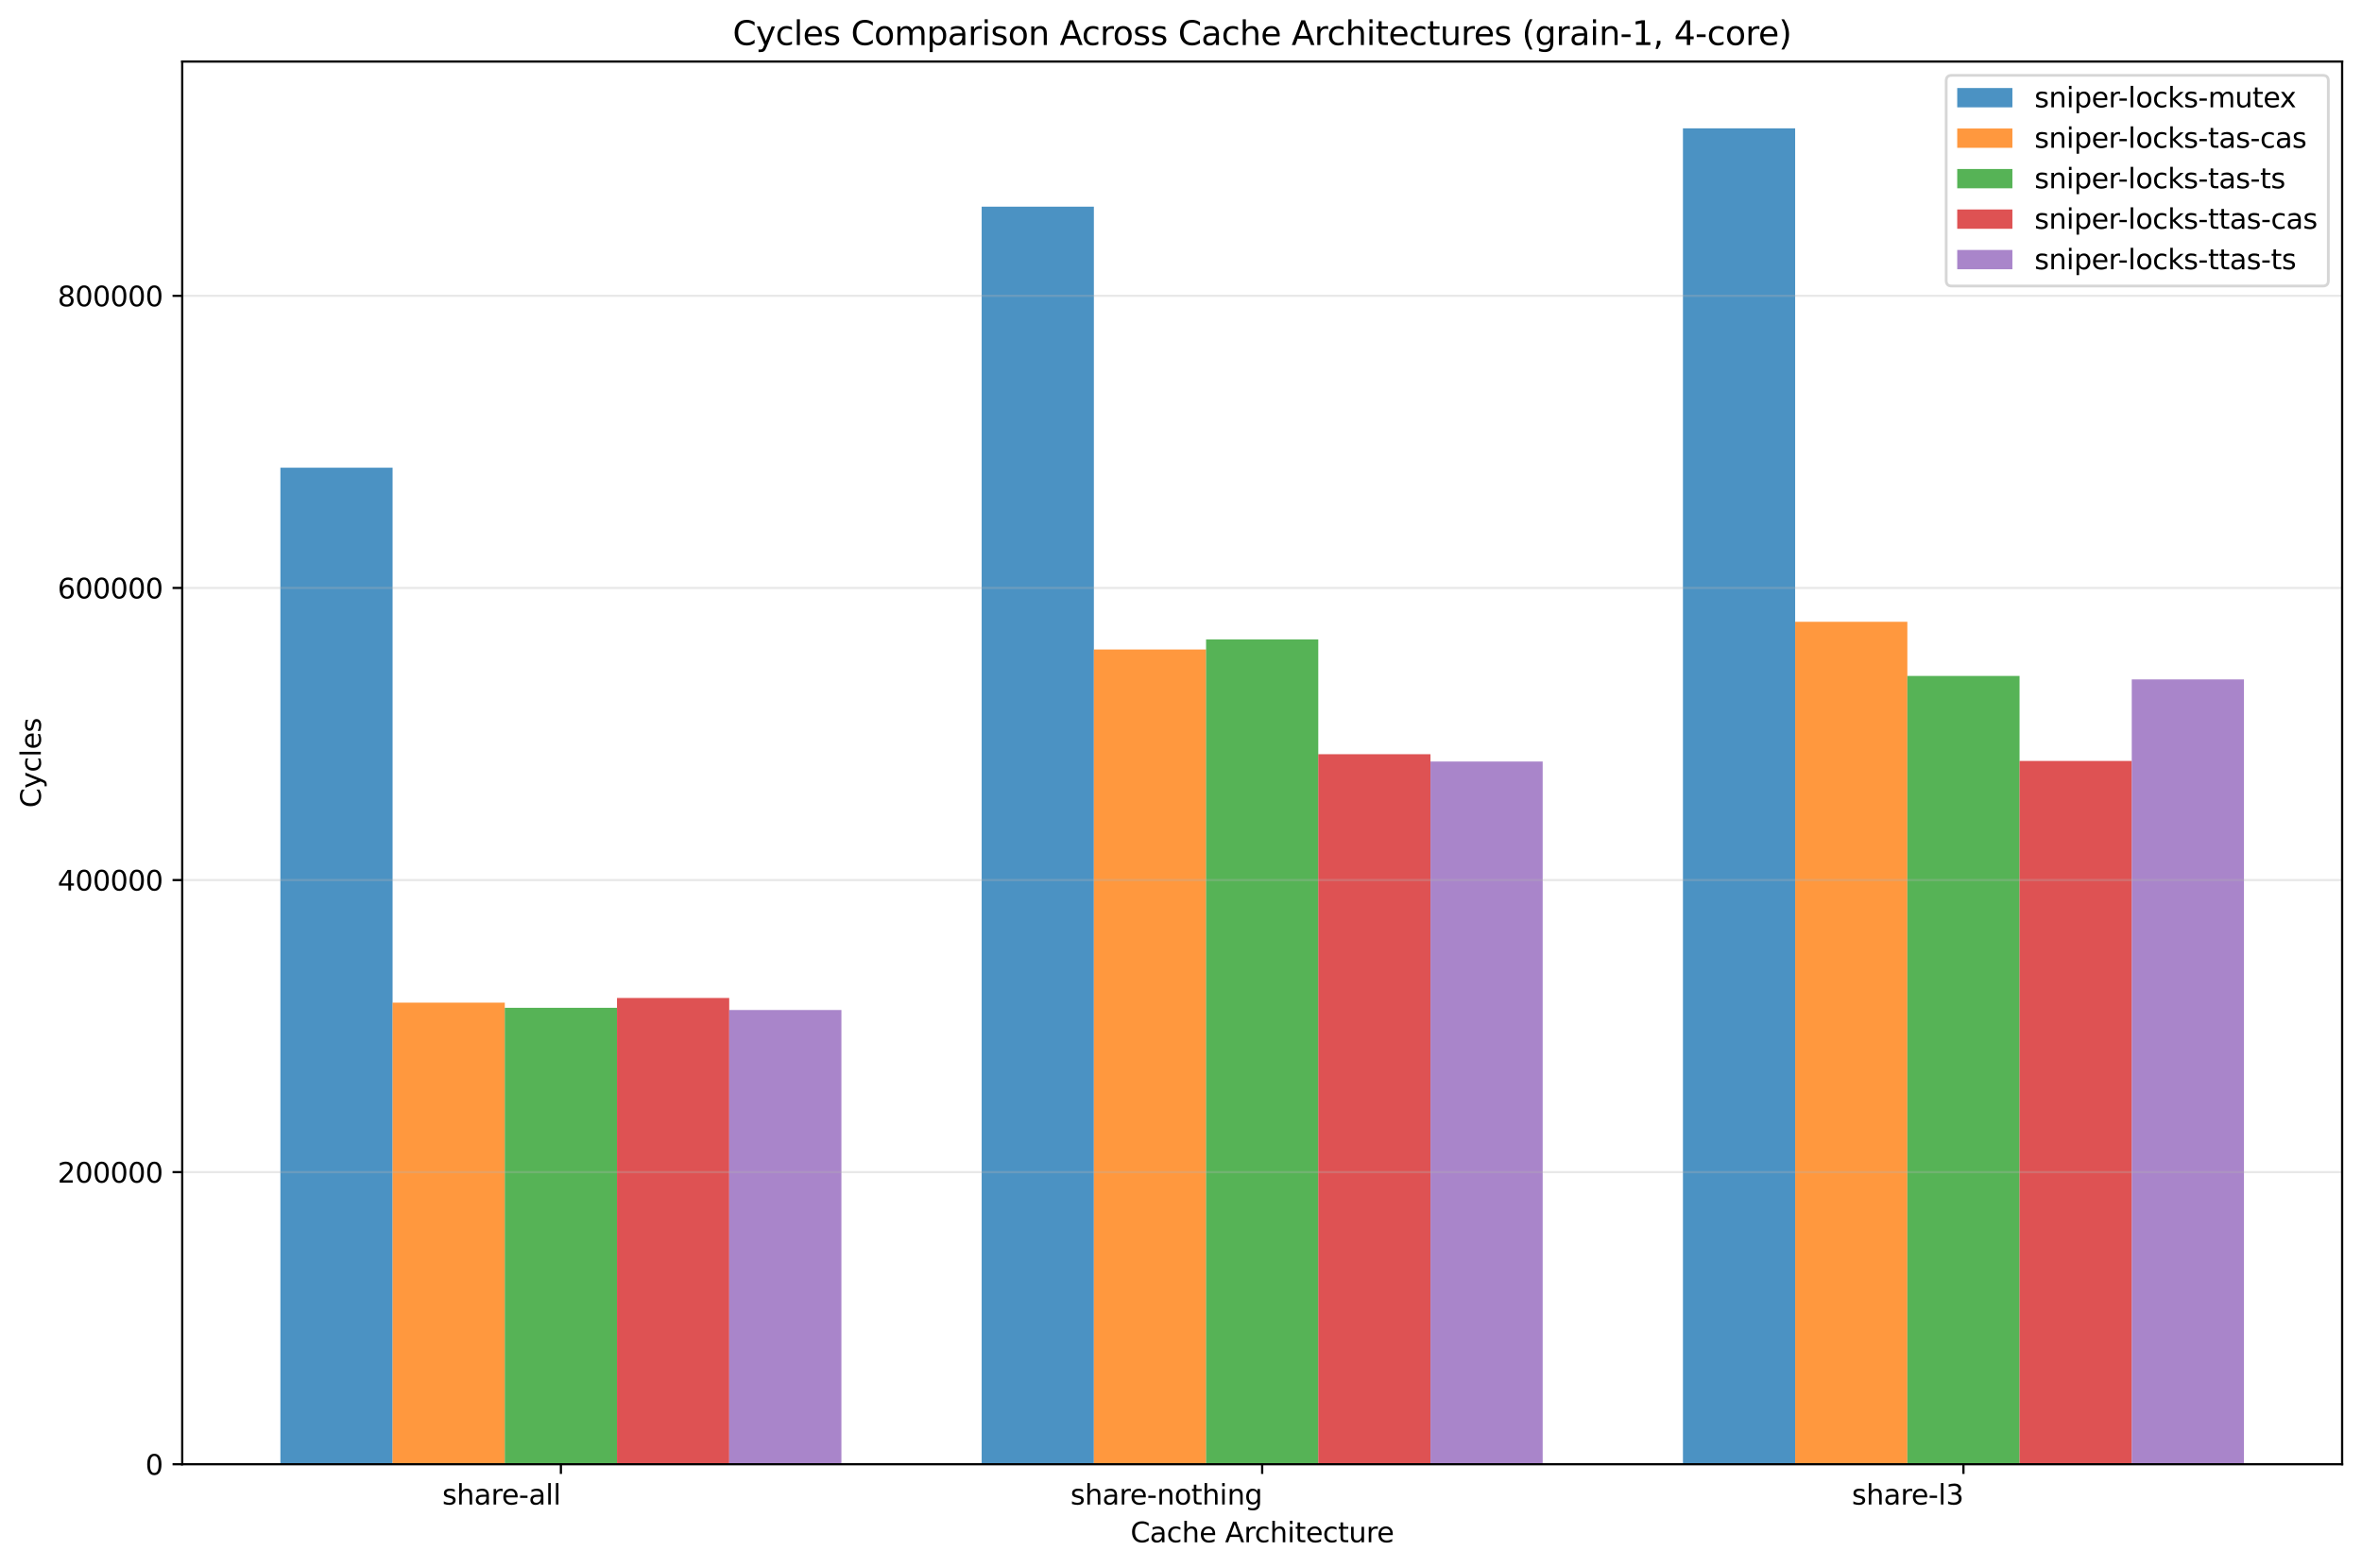 <?xml version="1.0" encoding="utf-8" standalone="no"?>
<!DOCTYPE svg PUBLIC "-//W3C//DTD SVG 1.1//EN"
  "http://www.w3.org/Graphics/SVG/1.1/DTD/svg11.dtd">
<svg xmlns:xlink="http://www.w3.org/1999/xlink" width="856.233pt" height="568.474pt" viewBox="0 0 856.233 568.474" xmlns="http://www.w3.org/2000/svg" version="1.1">
 <defs>
  <style type="text/css">*{stroke-linejoin: round; stroke-linecap: butt}</style>
 </defs>
 <g id="figure_1">
  <g id="patch_1">
   <path d="M 0 568.474 
L 856.233 568.474 
L 856.233 0 
L 0 0 
z
" style="fill: #ffffff"/>
  </g>
  <g id="axes_1">
   <g id="patch_2">
    <path d="M 66.053 530.918 
L 849.033 530.918 
L 849.033 22.318 
L 66.053 22.318 
z
" style="fill: #ffffff"/>
   </g>
   <g id="patch_3">
    <path d="M 101.643 530.918 
L 142.317 530.918 
L 142.317 169.572 
L 101.643 169.572 
z
" clip-path="url(#p23575466c3)" style="fill: #1f77b4; opacity: 0.8"/>
   </g>
   <g id="patch_4">
    <path d="M 355.857 530.918 
L 396.532 530.918 
L 396.532 74.935 
L 355.857 74.935 
z
" clip-path="url(#p23575466c3)" style="fill: #1f77b4; opacity: 0.8"/>
   </g>
   <g id="patch_5">
    <path d="M 610.072 530.918 
L 650.746 530.918 
L 650.746 46.537 
L 610.072 46.537 
z
" clip-path="url(#p23575466c3)" style="fill: #1f77b4; opacity: 0.8"/>
   </g>
   <g id="patch_6">
    <path d="M 142.317 530.918 
L 182.992 530.918 
L 182.992 363.543 
L 142.317 363.543 
z
" clip-path="url(#p23575466c3)" style="fill: #ff7f0e; opacity: 0.8"/>
   </g>
   <g id="patch_7">
    <path d="M 396.532 530.918 
L 437.206 530.918 
L 437.206 235.501 
L 396.532 235.501 
z
" clip-path="url(#p23575466c3)" style="fill: #ff7f0e; opacity: 0.8"/>
   </g>
   <g id="patch_8">
    <path d="M 650.746 530.918 
L 691.42 530.918 
L 691.42 225.458 
L 650.746 225.458 
z
" clip-path="url(#p23575466c3)" style="fill: #ff7f0e; opacity: 0.8"/>
   </g>
   <g id="patch_9">
    <path d="M 182.992 530.918 
L 223.666 530.918 
L 223.666 365.426 
L 182.992 365.426 
z
" clip-path="url(#p23575466c3)" style="fill: #2ca02c; opacity: 0.8"/>
   </g>
   <g id="patch_10">
    <path d="M 437.206 530.918 
L 477.88 530.918 
L 477.88 231.843 
L 437.206 231.843 
z
" clip-path="url(#p23575466c3)" style="fill: #2ca02c; opacity: 0.8"/>
   </g>
   <g id="patch_11">
    <path d="M 691.42 530.918 
L 732.095 530.918 
L 732.095 245.08 
L 691.42 245.08 
z
" clip-path="url(#p23575466c3)" style="fill: #2ca02c; opacity: 0.8"/>
   </g>
   <g id="patch_12">
    <path d="M 223.666 530.918 
L 264.34 530.918 
L 264.34 361.863 
L 223.666 361.863 
z
" clip-path="url(#p23575466c3)" style="fill: #d62728; opacity: 0.8"/>
   </g>
   <g id="patch_13">
    <path d="M 477.88 530.918 
L 518.555 530.918 
L 518.555 273.471 
L 477.88 273.471 
z
" clip-path="url(#p23575466c3)" style="fill: #d62728; opacity: 0.8"/>
   </g>
   <g id="patch_14">
    <path d="M 732.095 530.918 
L 772.769 530.918 
L 772.769 275.924 
L 732.095 275.924 
z
" clip-path="url(#p23575466c3)" style="fill: #d62728; opacity: 0.8"/>
   </g>
   <g id="patch_15">
    <path d="M 264.34 530.918 
L 305.015 530.918 
L 305.015 366.22 
L 264.34 366.22 
z
" clip-path="url(#p23575466c3)" style="fill: #9467bd; opacity: 0.8"/>
   </g>
   <g id="patch_16">
    <path d="M 518.555 530.918 
L 559.229 530.918 
L 559.229 276.111 
L 518.555 276.111 
z
" clip-path="url(#p23575466c3)" style="fill: #9467bd; opacity: 0.8"/>
   </g>
   <g id="patch_17">
    <path d="M 772.769 530.918 
L 813.443 530.918 
L 813.443 246.343 
L 772.769 246.343 
z
" clip-path="url(#p23575466c3)" style="fill: #9467bd; opacity: 0.8"/>
   </g>
   <g id="matplotlib.axis_1">
    <g id="xtick_1">
     <g id="line2d_1">
      <defs>
       <path id="me3f16196b5" d="M 0 0 
L 0 3.5 
" style="stroke: #000000; stroke-width: 0.8"/>
      </defs>
      <g>
       <use xlink:href="#me3f16196b5" x="203.329" y="530.918" style="stroke: #000000; stroke-width: 0.8"/>
      </g>
     </g>
     <g id="text_1">
      <!-- share-all -->
      <g transform="translate(160.323 545.517) scale(0.1 -0.1)">
       <defs>
        <path id="DejaVuSans-73" d="M 2834 3397 
L 2834 2853 
Q 2591 2978 2328 3040 
Q 2066 3103 1784 3103 
Q 1356 3103 1142 2972 
Q 928 2841 928 2578 
Q 928 2378 1081 2264 
Q 1234 2150 1697 2047 
L 1894 2003 
Q 2506 1872 2764 1633 
Q 3022 1394 3022 966 
Q 3022 478 2636 193 
Q 2250 -91 1575 -91 
Q 1294 -91 989 -36 
Q 684 19 347 128 
L 347 722 
Q 666 556 975 473 
Q 1284 391 1588 391 
Q 1994 391 2212 530 
Q 2431 669 2431 922 
Q 2431 1156 2273 1281 
Q 2116 1406 1581 1522 
L 1381 1569 
Q 847 1681 609 1914 
Q 372 2147 372 2553 
Q 372 3047 722 3315 
Q 1072 3584 1716 3584 
Q 2034 3584 2315 3537 
Q 2597 3491 2834 3397 
z
" transform="scale(0.016)"/>
        <path id="DejaVuSans-68" d="M 3513 2113 
L 3513 0 
L 2938 0 
L 2938 2094 
Q 2938 2591 2744 2837 
Q 2550 3084 2163 3084 
Q 1697 3084 1428 2787 
Q 1159 2491 1159 1978 
L 1159 0 
L 581 0 
L 581 4863 
L 1159 4863 
L 1159 2956 
Q 1366 3272 1645 3428 
Q 1925 3584 2291 3584 
Q 2894 3584 3203 3211 
Q 3513 2838 3513 2113 
z
" transform="scale(0.016)"/>
        <path id="DejaVuSans-61" d="M 2194 1759 
Q 1497 1759 1228 1600 
Q 959 1441 959 1056 
Q 959 750 1161 570 
Q 1363 391 1709 391 
Q 2188 391 2477 730 
Q 2766 1069 2766 1631 
L 2766 1759 
L 2194 1759 
z
M 3341 1997 
L 3341 0 
L 2766 0 
L 2766 531 
Q 2569 213 2275 61 
Q 1981 -91 1556 -91 
Q 1019 -91 701 211 
Q 384 513 384 1019 
Q 384 1609 779 1909 
Q 1175 2209 1959 2209 
L 2766 2209 
L 2766 2266 
Q 2766 2663 2505 2880 
Q 2244 3097 1772 3097 
Q 1472 3097 1187 3025 
Q 903 2953 641 2809 
L 641 3341 
Q 956 3463 1253 3523 
Q 1550 3584 1831 3584 
Q 2591 3584 2966 3190 
Q 3341 2797 3341 1997 
z
" transform="scale(0.016)"/>
        <path id="DejaVuSans-72" d="M 2631 2963 
Q 2534 3019 2420 3045 
Q 2306 3072 2169 3072 
Q 1681 3072 1420 2755 
Q 1159 2438 1159 1844 
L 1159 0 
L 581 0 
L 581 3500 
L 1159 3500 
L 1159 2956 
Q 1341 3275 1631 3429 
Q 1922 3584 2338 3584 
Q 2397 3584 2469 3576 
Q 2541 3569 2628 3553 
L 2631 2963 
z
" transform="scale(0.016)"/>
        <path id="DejaVuSans-65" d="M 3597 1894 
L 3597 1613 
L 953 1613 
Q 991 1019 1311 708 
Q 1631 397 2203 397 
Q 2534 397 2845 478 
Q 3156 559 3463 722 
L 3463 178 
Q 3153 47 2828 -22 
Q 2503 -91 2169 -91 
Q 1331 -91 842 396 
Q 353 884 353 1716 
Q 353 2575 817 3079 
Q 1281 3584 2069 3584 
Q 2775 3584 3186 3129 
Q 3597 2675 3597 1894 
z
M 3022 2063 
Q 3016 2534 2758 2815 
Q 2500 3097 2075 3097 
Q 1594 3097 1305 2825 
Q 1016 2553 972 2059 
L 3022 2063 
z
" transform="scale(0.016)"/>
        <path id="DejaVuSans-2d" d="M 313 2009 
L 1997 2009 
L 1997 1497 
L 313 1497 
L 313 2009 
z
" transform="scale(0.016)"/>
        <path id="DejaVuSans-6c" d="M 603 4863 
L 1178 4863 
L 1178 0 
L 603 0 
L 603 4863 
z
" transform="scale(0.016)"/>
       </defs>
       <use xlink:href="#DejaVuSans-73"/>
       <use xlink:href="#DejaVuSans-68" transform="translate(52.1 0)"/>
       <use xlink:href="#DejaVuSans-61" transform="translate(115.479 0)"/>
       <use xlink:href="#DejaVuSans-72" transform="translate(176.758 0)"/>
       <use xlink:href="#DejaVuSans-65" transform="translate(215.621 0)"/>
       <use xlink:href="#DejaVuSans-2d" transform="translate(277.145 0)"/>
       <use xlink:href="#DejaVuSans-61" transform="translate(313.229 0)"/>
       <use xlink:href="#DejaVuSans-6c" transform="translate(374.508 0)"/>
       <use xlink:href="#DejaVuSans-6c" transform="translate(402.291 0)"/>
      </g>
     </g>
    </g>
    <g id="xtick_2">
     <g id="line2d_2">
      <g>
       <use xlink:href="#me3f16196b5" x="457.543" y="530.918" style="stroke: #000000; stroke-width: 0.8"/>
      </g>
     </g>
     <g id="text_2">
      <!-- share-nothing -->
      <g transform="translate(388.043 545.517) scale(0.1 -0.1)">
       <defs>
        <path id="DejaVuSans-6e" d="M 3513 2113 
L 3513 0 
L 2938 0 
L 2938 2094 
Q 2938 2591 2744 2837 
Q 2550 3084 2163 3084 
Q 1697 3084 1428 2787 
Q 1159 2491 1159 1978 
L 1159 0 
L 581 0 
L 581 3500 
L 1159 3500 
L 1159 2956 
Q 1366 3272 1645 3428 
Q 1925 3584 2291 3584 
Q 2894 3584 3203 3211 
Q 3513 2838 3513 2113 
z
" transform="scale(0.016)"/>
        <path id="DejaVuSans-6f" d="M 1959 3097 
Q 1497 3097 1228 2736 
Q 959 2375 959 1747 
Q 959 1119 1226 758 
Q 1494 397 1959 397 
Q 2419 397 2687 759 
Q 2956 1122 2956 1747 
Q 2956 2369 2687 2733 
Q 2419 3097 1959 3097 
z
M 1959 3584 
Q 2709 3584 3137 3096 
Q 3566 2609 3566 1747 
Q 3566 888 3137 398 
Q 2709 -91 1959 -91 
Q 1206 -91 779 398 
Q 353 888 353 1747 
Q 353 2609 779 3096 
Q 1206 3584 1959 3584 
z
" transform="scale(0.016)"/>
        <path id="DejaVuSans-74" d="M 1172 4494 
L 1172 3500 
L 2356 3500 
L 2356 3053 
L 1172 3053 
L 1172 1153 
Q 1172 725 1289 603 
Q 1406 481 1766 481 
L 2356 481 
L 2356 0 
L 1766 0 
Q 1100 0 847 248 
Q 594 497 594 1153 
L 594 3053 
L 172 3053 
L 172 3500 
L 594 3500 
L 594 4494 
L 1172 4494 
z
" transform="scale(0.016)"/>
        <path id="DejaVuSans-69" d="M 603 3500 
L 1178 3500 
L 1178 0 
L 603 0 
L 603 3500 
z
M 603 4863 
L 1178 4863 
L 1178 4134 
L 603 4134 
L 603 4863 
z
" transform="scale(0.016)"/>
        <path id="DejaVuSans-67" d="M 2906 1791 
Q 2906 2416 2648 2759 
Q 2391 3103 1925 3103 
Q 1463 3103 1205 2759 
Q 947 2416 947 1791 
Q 947 1169 1205 825 
Q 1463 481 1925 481 
Q 2391 481 2648 825 
Q 2906 1169 2906 1791 
z
M 3481 434 
Q 3481 -459 3084 -895 
Q 2688 -1331 1869 -1331 
Q 1566 -1331 1297 -1286 
Q 1028 -1241 775 -1147 
L 775 -588 
Q 1028 -725 1275 -790 
Q 1522 -856 1778 -856 
Q 2344 -856 2625 -561 
Q 2906 -266 2906 331 
L 2906 616 
Q 2728 306 2450 153 
Q 2172 0 1784 0 
Q 1141 0 747 490 
Q 353 981 353 1791 
Q 353 2603 747 3093 
Q 1141 3584 1784 3584 
Q 2172 3584 2450 3431 
Q 2728 3278 2906 2969 
L 2906 3500 
L 3481 3500 
L 3481 434 
z
" transform="scale(0.016)"/>
       </defs>
       <use xlink:href="#DejaVuSans-73"/>
       <use xlink:href="#DejaVuSans-68" transform="translate(52.1 0)"/>
       <use xlink:href="#DejaVuSans-61" transform="translate(115.479 0)"/>
       <use xlink:href="#DejaVuSans-72" transform="translate(176.758 0)"/>
       <use xlink:href="#DejaVuSans-65" transform="translate(215.621 0)"/>
       <use xlink:href="#DejaVuSans-2d" transform="translate(277.145 0)"/>
       <use xlink:href="#DejaVuSans-6e" transform="translate(313.229 0)"/>
       <use xlink:href="#DejaVuSans-6f" transform="translate(376.607 0)"/>
       <use xlink:href="#DejaVuSans-74" transform="translate(437.789 0)"/>
       <use xlink:href="#DejaVuSans-68" transform="translate(476.998 0)"/>
       <use xlink:href="#DejaVuSans-69" transform="translate(540.377 0)"/>
       <use xlink:href="#DejaVuSans-6e" transform="translate(568.16 0)"/>
       <use xlink:href="#DejaVuSans-67" transform="translate(631.539 0)"/>
      </g>
     </g>
    </g>
    <g id="xtick_3">
     <g id="line2d_3">
      <g>
       <use xlink:href="#me3f16196b5" x="711.757" y="530.918" style="stroke: #000000; stroke-width: 0.8"/>
      </g>
     </g>
     <g id="text_3">
      <!-- share-l3 -->
      <g transform="translate(671.295 545.517) scale(0.1 -0.1)">
       <defs>
        <path id="DejaVuSans-33" d="M 2597 2516 
Q 3050 2419 3304 2112 
Q 3559 1806 3559 1356 
Q 3559 666 3084 287 
Q 2609 -91 1734 -91 
Q 1441 -91 1130 -33 
Q 819 25 488 141 
L 488 750 
Q 750 597 1062 519 
Q 1375 441 1716 441 
Q 2309 441 2620 675 
Q 2931 909 2931 1356 
Q 2931 1769 2642 2001 
Q 2353 2234 1838 2234 
L 1294 2234 
L 1294 2753 
L 1863 2753 
Q 2328 2753 2575 2939 
Q 2822 3125 2822 3475 
Q 2822 3834 2567 4026 
Q 2313 4219 1838 4219 
Q 1578 4219 1281 4162 
Q 984 4106 628 3988 
L 628 4550 
Q 988 4650 1302 4700 
Q 1616 4750 1894 4750 
Q 2613 4750 3031 4423 
Q 3450 4097 3450 3541 
Q 3450 3153 3228 2886 
Q 3006 2619 2597 2516 
z
" transform="scale(0.016)"/>
       </defs>
       <use xlink:href="#DejaVuSans-73"/>
       <use xlink:href="#DejaVuSans-68" transform="translate(52.1 0)"/>
       <use xlink:href="#DejaVuSans-61" transform="translate(115.479 0)"/>
       <use xlink:href="#DejaVuSans-72" transform="translate(176.758 0)"/>
       <use xlink:href="#DejaVuSans-65" transform="translate(215.621 0)"/>
       <use xlink:href="#DejaVuSans-2d" transform="translate(277.145 0)"/>
       <use xlink:href="#DejaVuSans-6c" transform="translate(313.229 0)"/>
       <use xlink:href="#DejaVuSans-33" transform="translate(341.012 0)"/>
      </g>
     </g>
    </g>
    <g id="text_4">
     <!-- Cache Architecture -->
     <g transform="translate(409.799 559.195) scale(0.1 -0.1)">
      <defs>
       <path id="DejaVuSans-43" d="M 4122 4306 
L 4122 3641 
Q 3803 3938 3442 4084 
Q 3081 4231 2675 4231 
Q 1875 4231 1450 3742 
Q 1025 3253 1025 2328 
Q 1025 1406 1450 917 
Q 1875 428 2675 428 
Q 3081 428 3442 575 
Q 3803 722 4122 1019 
L 4122 359 
Q 3791 134 3420 21 
Q 3050 -91 2638 -91 
Q 1578 -91 968 557 
Q 359 1206 359 2328 
Q 359 3453 968 4101 
Q 1578 4750 2638 4750 
Q 3056 4750 3426 4639 
Q 3797 4528 4122 4306 
z
" transform="scale(0.016)"/>
       <path id="DejaVuSans-63" d="M 3122 3366 
L 3122 2828 
Q 2878 2963 2633 3030 
Q 2388 3097 2138 3097 
Q 1578 3097 1268 2742 
Q 959 2388 959 1747 
Q 959 1106 1268 751 
Q 1578 397 2138 397 
Q 2388 397 2633 464 
Q 2878 531 3122 666 
L 3122 134 
Q 2881 22 2623 -34 
Q 2366 -91 2075 -91 
Q 1284 -91 818 406 
Q 353 903 353 1747 
Q 353 2603 823 3093 
Q 1294 3584 2113 3584 
Q 2378 3584 2631 3529 
Q 2884 3475 3122 3366 
z
" transform="scale(0.016)"/>
       <path id="DejaVuSans-20" transform="scale(0.016)"/>
       <path id="DejaVuSans-41" d="M 2188 4044 
L 1331 1722 
L 3047 1722 
L 2188 4044 
z
M 1831 4666 
L 2547 4666 
L 4325 0 
L 3669 0 
L 3244 1197 
L 1141 1197 
L 716 0 
L 50 0 
L 1831 4666 
z
" transform="scale(0.016)"/>
       <path id="DejaVuSans-75" d="M 544 1381 
L 544 3500 
L 1119 3500 
L 1119 1403 
Q 1119 906 1312 657 
Q 1506 409 1894 409 
Q 2359 409 2629 706 
Q 2900 1003 2900 1516 
L 2900 3500 
L 3475 3500 
L 3475 0 
L 2900 0 
L 2900 538 
Q 2691 219 2414 64 
Q 2138 -91 1772 -91 
Q 1169 -91 856 284 
Q 544 659 544 1381 
z
M 1991 3584 
L 1991 3584 
z
" transform="scale(0.016)"/>
      </defs>
      <use xlink:href="#DejaVuSans-43"/>
      <use xlink:href="#DejaVuSans-61" transform="translate(69.824 0)"/>
      <use xlink:href="#DejaVuSans-63" transform="translate(131.104 0)"/>
      <use xlink:href="#DejaVuSans-68" transform="translate(186.084 0)"/>
      <use xlink:href="#DejaVuSans-65" transform="translate(249.463 0)"/>
      <use xlink:href="#DejaVuSans-20" transform="translate(310.986 0)"/>
      <use xlink:href="#DejaVuSans-41" transform="translate(342.773 0)"/>
      <use xlink:href="#DejaVuSans-72" transform="translate(411.182 0)"/>
      <use xlink:href="#DejaVuSans-63" transform="translate(450.045 0)"/>
      <use xlink:href="#DejaVuSans-68" transform="translate(505.025 0)"/>
      <use xlink:href="#DejaVuSans-69" transform="translate(568.404 0)"/>
      <use xlink:href="#DejaVuSans-74" transform="translate(596.188 0)"/>
      <use xlink:href="#DejaVuSans-65" transform="translate(635.396 0)"/>
      <use xlink:href="#DejaVuSans-63" transform="translate(696.92 0)"/>
      <use xlink:href="#DejaVuSans-74" transform="translate(751.9 0)"/>
      <use xlink:href="#DejaVuSans-75" transform="translate(791.109 0)"/>
      <use xlink:href="#DejaVuSans-72" transform="translate(854.488 0)"/>
      <use xlink:href="#DejaVuSans-65" transform="translate(893.352 0)"/>
     </g>
    </g>
   </g>
   <g id="matplotlib.axis_2">
    <g id="ytick_1">
     <g id="line2d_4">
      <path d="M 66.053 530.918 
L 849.033 530.918 
" clip-path="url(#p23575466c3)" style="fill: none; stroke: #b0b0b0; stroke-opacity: 0.3; stroke-width: 0.8; stroke-linecap: square"/>
     </g>
     <g id="line2d_5">
      <defs>
       <path id="maf16af5145" d="M 0 0 
L -3.5 0 
" style="stroke: #000000; stroke-width: 0.8"/>
      </defs>
      <g>
       <use xlink:href="#maf16af5145" x="66.053" y="530.918" style="stroke: #000000; stroke-width: 0.8"/>
      </g>
     </g>
     <g id="text_5">
      <!-- 0 -->
      <g transform="translate(52.691 534.717) scale(0.1 -0.1)">
       <defs>
        <path id="DejaVuSans-30" d="M 2034 4250 
Q 1547 4250 1301 3770 
Q 1056 3291 1056 2328 
Q 1056 1369 1301 889 
Q 1547 409 2034 409 
Q 2525 409 2770 889 
Q 3016 1369 3016 2328 
Q 3016 3291 2770 3770 
Q 2525 4250 2034 4250 
z
M 2034 4750 
Q 2819 4750 3233 4129 
Q 3647 3509 3647 2328 
Q 3647 1150 3233 529 
Q 2819 -91 2034 -91 
Q 1250 -91 836 529 
Q 422 1150 422 2328 
Q 422 3509 836 4129 
Q 1250 4750 2034 4750 
z
" transform="scale(0.016)"/>
       </defs>
       <use xlink:href="#DejaVuSans-30"/>
      </g>
     </g>
    </g>
    <g id="ytick_2">
     <g id="line2d_6">
      <path d="M 66.053 425.005 
L 849.033 425.005 
" clip-path="url(#p23575466c3)" style="fill: none; stroke: #b0b0b0; stroke-opacity: 0.3; stroke-width: 0.8; stroke-linecap: square"/>
     </g>
     <g id="line2d_7">
      <g>
       <use xlink:href="#maf16af5145" x="66.053" y="425.005" style="stroke: #000000; stroke-width: 0.8"/>
      </g>
     </g>
     <g id="text_6">
      <!-- 200000 -->
      <g transform="translate(20.878 428.804) scale(0.1 -0.1)">
       <defs>
        <path id="DejaVuSans-32" d="M 1228 531 
L 3431 531 
L 3431 0 
L 469 0 
L 469 531 
Q 828 903 1448 1529 
Q 2069 2156 2228 2338 
Q 2531 2678 2651 2914 
Q 2772 3150 2772 3378 
Q 2772 3750 2511 3984 
Q 2250 4219 1831 4219 
Q 1534 4219 1204 4116 
Q 875 4013 500 3803 
L 500 4441 
Q 881 4594 1212 4672 
Q 1544 4750 1819 4750 
Q 2544 4750 2975 4387 
Q 3406 4025 3406 3419 
Q 3406 3131 3298 2873 
Q 3191 2616 2906 2266 
Q 2828 2175 2409 1742 
Q 1991 1309 1228 531 
z
" transform="scale(0.016)"/>
       </defs>
       <use xlink:href="#DejaVuSans-32"/>
       <use xlink:href="#DejaVuSans-30" transform="translate(63.623 0)"/>
       <use xlink:href="#DejaVuSans-30" transform="translate(127.246 0)"/>
       <use xlink:href="#DejaVuSans-30" transform="translate(190.869 0)"/>
       <use xlink:href="#DejaVuSans-30" transform="translate(254.492 0)"/>
       <use xlink:href="#DejaVuSans-30" transform="translate(318.115 0)"/>
      </g>
     </g>
    </g>
    <g id="ytick_3">
     <g id="line2d_8">
      <path d="M 66.053 319.091 
L 849.033 319.091 
" clip-path="url(#p23575466c3)" style="fill: none; stroke: #b0b0b0; stroke-opacity: 0.3; stroke-width: 0.8; stroke-linecap: square"/>
     </g>
     <g id="line2d_9">
      <g>
       <use xlink:href="#maf16af5145" x="66.053" y="319.091" style="stroke: #000000; stroke-width: 0.8"/>
      </g>
     </g>
     <g id="text_7">
      <!-- 400000 -->
      <g transform="translate(20.878 322.89) scale(0.1 -0.1)">
       <defs>
        <path id="DejaVuSans-34" d="M 2419 4116 
L 825 1625 
L 2419 1625 
L 2419 4116 
z
M 2253 4666 
L 3047 4666 
L 3047 1625 
L 3713 1625 
L 3713 1100 
L 3047 1100 
L 3047 0 
L 2419 0 
L 2419 1100 
L 313 1100 
L 313 1709 
L 2253 4666 
z
" transform="scale(0.016)"/>
       </defs>
       <use xlink:href="#DejaVuSans-34"/>
       <use xlink:href="#DejaVuSans-30" transform="translate(63.623 0)"/>
       <use xlink:href="#DejaVuSans-30" transform="translate(127.246 0)"/>
       <use xlink:href="#DejaVuSans-30" transform="translate(190.869 0)"/>
       <use xlink:href="#DejaVuSans-30" transform="translate(254.492 0)"/>
       <use xlink:href="#DejaVuSans-30" transform="translate(318.115 0)"/>
      </g>
     </g>
    </g>
    <g id="ytick_4">
     <g id="line2d_10">
      <path d="M 66.053 213.178 
L 849.033 213.178 
" clip-path="url(#p23575466c3)" style="fill: none; stroke: #b0b0b0; stroke-opacity: 0.3; stroke-width: 0.8; stroke-linecap: square"/>
     </g>
     <g id="line2d_11">
      <g>
       <use xlink:href="#maf16af5145" x="66.053" y="213.178" style="stroke: #000000; stroke-width: 0.8"/>
      </g>
     </g>
     <g id="text_8">
      <!-- 600000 -->
      <g transform="translate(20.878 216.977) scale(0.1 -0.1)">
       <defs>
        <path id="DejaVuSans-36" d="M 2113 2584 
Q 1688 2584 1439 2293 
Q 1191 2003 1191 1497 
Q 1191 994 1439 701 
Q 1688 409 2113 409 
Q 2538 409 2786 701 
Q 3034 994 3034 1497 
Q 3034 2003 2786 2293 
Q 2538 2584 2113 2584 
z
M 3366 4563 
L 3366 3988 
Q 3128 4100 2886 4159 
Q 2644 4219 2406 4219 
Q 1781 4219 1451 3797 
Q 1122 3375 1075 2522 
Q 1259 2794 1537 2939 
Q 1816 3084 2150 3084 
Q 2853 3084 3261 2657 
Q 3669 2231 3669 1497 
Q 3669 778 3244 343 
Q 2819 -91 2113 -91 
Q 1303 -91 875 529 
Q 447 1150 447 2328 
Q 447 3434 972 4092 
Q 1497 4750 2381 4750 
Q 2619 4750 2861 4703 
Q 3103 4656 3366 4563 
z
" transform="scale(0.016)"/>
       </defs>
       <use xlink:href="#DejaVuSans-36"/>
       <use xlink:href="#DejaVuSans-30" transform="translate(63.623 0)"/>
       <use xlink:href="#DejaVuSans-30" transform="translate(127.246 0)"/>
       <use xlink:href="#DejaVuSans-30" transform="translate(190.869 0)"/>
       <use xlink:href="#DejaVuSans-30" transform="translate(254.492 0)"/>
       <use xlink:href="#DejaVuSans-30" transform="translate(318.115 0)"/>
      </g>
     </g>
    </g>
    <g id="ytick_5">
     <g id="line2d_12">
      <path d="M 66.053 107.264 
L 849.033 107.264 
" clip-path="url(#p23575466c3)" style="fill: none; stroke: #b0b0b0; stroke-opacity: 0.3; stroke-width: 0.8; stroke-linecap: square"/>
     </g>
     <g id="line2d_13">
      <g>
       <use xlink:href="#maf16af5145" x="66.053" y="107.264" style="stroke: #000000; stroke-width: 0.8"/>
      </g>
     </g>
     <g id="text_9">
      <!-- 800000 -->
      <g transform="translate(20.878 111.063) scale(0.1 -0.1)">
       <defs>
        <path id="DejaVuSans-38" d="M 2034 2216 
Q 1584 2216 1326 1975 
Q 1069 1734 1069 1313 
Q 1069 891 1326 650 
Q 1584 409 2034 409 
Q 2484 409 2743 651 
Q 3003 894 3003 1313 
Q 3003 1734 2745 1975 
Q 2488 2216 2034 2216 
z
M 1403 2484 
Q 997 2584 770 2862 
Q 544 3141 544 3541 
Q 544 4100 942 4425 
Q 1341 4750 2034 4750 
Q 2731 4750 3128 4425 
Q 3525 4100 3525 3541 
Q 3525 3141 3298 2862 
Q 3072 2584 2669 2484 
Q 3125 2378 3379 2068 
Q 3634 1759 3634 1313 
Q 3634 634 3220 271 
Q 2806 -91 2034 -91 
Q 1263 -91 848 271 
Q 434 634 434 1313 
Q 434 1759 690 2068 
Q 947 2378 1403 2484 
z
M 1172 3481 
Q 1172 3119 1398 2916 
Q 1625 2713 2034 2713 
Q 2441 2713 2670 2916 
Q 2900 3119 2900 3481 
Q 2900 3844 2670 4047 
Q 2441 4250 2034 4250 
Q 1625 4250 1398 4047 
Q 1172 3844 1172 3481 
z
" transform="scale(0.016)"/>
       </defs>
       <use xlink:href="#DejaVuSans-38"/>
       <use xlink:href="#DejaVuSans-30" transform="translate(63.623 0)"/>
       <use xlink:href="#DejaVuSans-30" transform="translate(127.246 0)"/>
       <use xlink:href="#DejaVuSans-30" transform="translate(190.869 0)"/>
       <use xlink:href="#DejaVuSans-30" transform="translate(254.492 0)"/>
       <use xlink:href="#DejaVuSans-30" transform="translate(318.115 0)"/>
      </g>
     </g>
    </g>
    <g id="text_10">
     <!-- Cycles -->
     <g transform="translate(14.798 292.888) rotate(-90) scale(0.1 -0.1)">
      <defs>
       <path id="DejaVuSans-79" d="M 2059 -325 
Q 1816 -950 1584 -1140 
Q 1353 -1331 966 -1331 
L 506 -1331 
L 506 -850 
L 844 -850 
Q 1081 -850 1212 -737 
Q 1344 -625 1503 -206 
L 1606 56 
L 191 3500 
L 800 3500 
L 1894 763 
L 2988 3500 
L 3597 3500 
L 2059 -325 
z
" transform="scale(0.016)"/>
      </defs>
      <use xlink:href="#DejaVuSans-43"/>
      <use xlink:href="#DejaVuSans-79" transform="translate(69.824 0)"/>
      <use xlink:href="#DejaVuSans-63" transform="translate(129.004 0)"/>
      <use xlink:href="#DejaVuSans-6c" transform="translate(183.984 0)"/>
      <use xlink:href="#DejaVuSans-65" transform="translate(211.768 0)"/>
      <use xlink:href="#DejaVuSans-73" transform="translate(273.291 0)"/>
     </g>
    </g>
   </g>
   <g id="patch_18">
    <path d="M 66.053 530.918 
L 66.053 22.318 
" style="fill: none; stroke: #000000; stroke-width: 0.8; stroke-linejoin: miter; stroke-linecap: square"/>
   </g>
   <g id="patch_19">
    <path d="M 849.033 530.918 
L 849.033 22.318 
" style="fill: none; stroke: #000000; stroke-width: 0.8; stroke-linejoin: miter; stroke-linecap: square"/>
   </g>
   <g id="patch_20">
    <path d="M 66.053 530.918 
L 849.033 530.918 
" style="fill: none; stroke: #000000; stroke-width: 0.8; stroke-linejoin: miter; stroke-linecap: square"/>
   </g>
   <g id="patch_21">
    <path d="M 66.053 22.318 
L 849.033 22.318 
" style="fill: none; stroke: #000000; stroke-width: 0.8; stroke-linejoin: miter; stroke-linecap: square"/>
   </g>
   <g id="text_11">
    <!-- Cycles Comparison Across Cache Architectures (grain-1, 4-core) -->
    <g transform="translate(265.621 16.318) scale(0.12 -0.12)">
     <defs>
      <path id="DejaVuSans-6d" d="M 3328 2828 
Q 3544 3216 3844 3400 
Q 4144 3584 4550 3584 
Q 5097 3584 5394 3201 
Q 5691 2819 5691 2113 
L 5691 0 
L 5113 0 
L 5113 2094 
Q 5113 2597 4934 2840 
Q 4756 3084 4391 3084 
Q 3944 3084 3684 2787 
Q 3425 2491 3425 1978 
L 3425 0 
L 2847 0 
L 2847 2094 
Q 2847 2600 2669 2842 
Q 2491 3084 2119 3084 
Q 1678 3084 1418 2786 
Q 1159 2488 1159 1978 
L 1159 0 
L 581 0 
L 581 3500 
L 1159 3500 
L 1159 2956 
Q 1356 3278 1631 3431 
Q 1906 3584 2284 3584 
Q 2666 3584 2933 3390 
Q 3200 3197 3328 2828 
z
" transform="scale(0.016)"/>
      <path id="DejaVuSans-70" d="M 1159 525 
L 1159 -1331 
L 581 -1331 
L 581 3500 
L 1159 3500 
L 1159 2969 
Q 1341 3281 1617 3432 
Q 1894 3584 2278 3584 
Q 2916 3584 3314 3078 
Q 3713 2572 3713 1747 
Q 3713 922 3314 415 
Q 2916 -91 2278 -91 
Q 1894 -91 1617 61 
Q 1341 213 1159 525 
z
M 3116 1747 
Q 3116 2381 2855 2742 
Q 2594 3103 2138 3103 
Q 1681 3103 1420 2742 
Q 1159 2381 1159 1747 
Q 1159 1113 1420 752 
Q 1681 391 2138 391 
Q 2594 391 2855 752 
Q 3116 1113 3116 1747 
z
" transform="scale(0.016)"/>
      <path id="DejaVuSans-28" d="M 1984 4856 
Q 1566 4138 1362 3434 
Q 1159 2731 1159 2009 
Q 1159 1288 1364 580 
Q 1569 -128 1984 -844 
L 1484 -844 
Q 1016 -109 783 600 
Q 550 1309 550 2009 
Q 550 2706 781 3412 
Q 1013 4119 1484 4856 
L 1984 4856 
z
" transform="scale(0.016)"/>
      <path id="DejaVuSans-31" d="M 794 531 
L 1825 531 
L 1825 4091 
L 703 3866 
L 703 4441 
L 1819 4666 
L 2450 4666 
L 2450 531 
L 3481 531 
L 3481 0 
L 794 0 
L 794 531 
z
" transform="scale(0.016)"/>
      <path id="DejaVuSans-2c" d="M 750 794 
L 1409 794 
L 1409 256 
L 897 -744 
L 494 -744 
L 750 256 
L 750 794 
z
" transform="scale(0.016)"/>
      <path id="DejaVuSans-29" d="M 513 4856 
L 1013 4856 
Q 1481 4119 1714 3412 
Q 1947 2706 1947 2009 
Q 1947 1309 1714 600 
Q 1481 -109 1013 -844 
L 513 -844 
Q 928 -128 1133 580 
Q 1338 1288 1338 2009 
Q 1338 2731 1133 3434 
Q 928 4138 513 4856 
z
" transform="scale(0.016)"/>
     </defs>
     <use xlink:href="#DejaVuSans-43"/>
     <use xlink:href="#DejaVuSans-79" transform="translate(69.824 0)"/>
     <use xlink:href="#DejaVuSans-63" transform="translate(129.004 0)"/>
     <use xlink:href="#DejaVuSans-6c" transform="translate(183.984 0)"/>
     <use xlink:href="#DejaVuSans-65" transform="translate(211.768 0)"/>
     <use xlink:href="#DejaVuSans-73" transform="translate(273.291 0)"/>
     <use xlink:href="#DejaVuSans-20" transform="translate(325.391 0)"/>
     <use xlink:href="#DejaVuSans-43" transform="translate(357.178 0)"/>
     <use xlink:href="#DejaVuSans-6f" transform="translate(427.002 0)"/>
     <use xlink:href="#DejaVuSans-6d" transform="translate(488.184 0)"/>
     <use xlink:href="#DejaVuSans-70" transform="translate(585.596 0)"/>
     <use xlink:href="#DejaVuSans-61" transform="translate(649.072 0)"/>
     <use xlink:href="#DejaVuSans-72" transform="translate(710.352 0)"/>
     <use xlink:href="#DejaVuSans-69" transform="translate(751.465 0)"/>
     <use xlink:href="#DejaVuSans-73" transform="translate(779.248 0)"/>
     <use xlink:href="#DejaVuSans-6f" transform="translate(831.348 0)"/>
     <use xlink:href="#DejaVuSans-6e" transform="translate(892.529 0)"/>
     <use xlink:href="#DejaVuSans-20" transform="translate(955.908 0)"/>
     <use xlink:href="#DejaVuSans-41" transform="translate(987.695 0)"/>
     <use xlink:href="#DejaVuSans-63" transform="translate(1054.354 0)"/>
     <use xlink:href="#DejaVuSans-72" transform="translate(1109.334 0)"/>
     <use xlink:href="#DejaVuSans-6f" transform="translate(1148.197 0)"/>
     <use xlink:href="#DejaVuSans-73" transform="translate(1209.379 0)"/>
     <use xlink:href="#DejaVuSans-73" transform="translate(1261.479 0)"/>
     <use xlink:href="#DejaVuSans-20" transform="translate(1313.578 0)"/>
     <use xlink:href="#DejaVuSans-43" transform="translate(1345.365 0)"/>
     <use xlink:href="#DejaVuSans-61" transform="translate(1415.189 0)"/>
     <use xlink:href="#DejaVuSans-63" transform="translate(1476.469 0)"/>
     <use xlink:href="#DejaVuSans-68" transform="translate(1531.449 0)"/>
     <use xlink:href="#DejaVuSans-65" transform="translate(1594.828 0)"/>
     <use xlink:href="#DejaVuSans-20" transform="translate(1656.352 0)"/>
     <use xlink:href="#DejaVuSans-41" transform="translate(1688.139 0)"/>
     <use xlink:href="#DejaVuSans-72" transform="translate(1756.547 0)"/>
     <use xlink:href="#DejaVuSans-63" transform="translate(1795.41 0)"/>
     <use xlink:href="#DejaVuSans-68" transform="translate(1850.391 0)"/>
     <use xlink:href="#DejaVuSans-69" transform="translate(1913.77 0)"/>
     <use xlink:href="#DejaVuSans-74" transform="translate(1941.553 0)"/>
     <use xlink:href="#DejaVuSans-65" transform="translate(1980.762 0)"/>
     <use xlink:href="#DejaVuSans-63" transform="translate(2042.285 0)"/>
     <use xlink:href="#DejaVuSans-74" transform="translate(2097.266 0)"/>
     <use xlink:href="#DejaVuSans-75" transform="translate(2136.475 0)"/>
     <use xlink:href="#DejaVuSans-72" transform="translate(2199.854 0)"/>
     <use xlink:href="#DejaVuSans-65" transform="translate(2238.717 0)"/>
     <use xlink:href="#DejaVuSans-73" transform="translate(2300.24 0)"/>
     <use xlink:href="#DejaVuSans-20" transform="translate(2352.34 0)"/>
     <use xlink:href="#DejaVuSans-28" transform="translate(2384.127 0)"/>
     <use xlink:href="#DejaVuSans-67" transform="translate(2423.141 0)"/>
     <use xlink:href="#DejaVuSans-72" transform="translate(2486.617 0)"/>
     <use xlink:href="#DejaVuSans-61" transform="translate(2527.73 0)"/>
     <use xlink:href="#DejaVuSans-69" transform="translate(2589.01 0)"/>
     <use xlink:href="#DejaVuSans-6e" transform="translate(2616.793 0)"/>
     <use xlink:href="#DejaVuSans-2d" transform="translate(2680.172 0)"/>
     <use xlink:href="#DejaVuSans-31" transform="translate(2716.256 0)"/>
     <use xlink:href="#DejaVuSans-2c" transform="translate(2779.879 0)"/>
     <use xlink:href="#DejaVuSans-20" transform="translate(2811.666 0)"/>
     <use xlink:href="#DejaVuSans-34" transform="translate(2843.453 0)"/>
     <use xlink:href="#DejaVuSans-2d" transform="translate(2907.076 0)"/>
     <use xlink:href="#DejaVuSans-63" transform="translate(2943.16 0)"/>
     <use xlink:href="#DejaVuSans-6f" transform="translate(2998.141 0)"/>
     <use xlink:href="#DejaVuSans-72" transform="translate(3059.322 0)"/>
     <use xlink:href="#DejaVuSans-65" transform="translate(3098.186 0)"/>
     <use xlink:href="#DejaVuSans-29" transform="translate(3159.709 0)"/>
    </g>
   </g>
   <g id="legend_1">
    <g id="patch_22">
     <path d="M 707.5 103.709 
L 842.033 103.709 
Q 844.033 103.709 844.033 101.709 
L 844.033 29.318 
Q 844.033 27.318 842.033 27.318 
L 707.5 27.318 
Q 705.5 27.318 705.5 29.318 
L 705.5 101.709 
Q 705.5 103.709 707.5 103.709 
z
" style="fill: #ffffff; opacity: 0.8; stroke: #cccccc; stroke-linejoin: miter"/>
    </g>
    <g id="patch_23">
     <path d="M 709.5 38.917 
L 729.5 38.917 
L 729.5 31.917 
L 709.5 31.917 
z
" style="fill: #1f77b4; opacity: 0.8"/>
    </g>
    <g id="text_12">
     <!-- sniper-locks-mutex -->
     <g transform="translate(737.5 38.917) scale(0.1 -0.1)">
      <defs>
       <path id="DejaVuSans-6b" d="M 581 4863 
L 1159 4863 
L 1159 1991 
L 2875 3500 
L 3609 3500 
L 1753 1863 
L 3688 0 
L 2938 0 
L 1159 1709 
L 1159 0 
L 581 0 
L 581 4863 
z
" transform="scale(0.016)"/>
       <path id="DejaVuSans-78" d="M 3513 3500 
L 2247 1797 
L 3578 0 
L 2900 0 
L 1881 1375 
L 863 0 
L 184 0 
L 1544 1831 
L 300 3500 
L 978 3500 
L 1906 2253 
L 2834 3500 
L 3513 3500 
z
" transform="scale(0.016)"/>
      </defs>
      <use xlink:href="#DejaVuSans-73"/>
      <use xlink:href="#DejaVuSans-6e" transform="translate(52.1 0)"/>
      <use xlink:href="#DejaVuSans-69" transform="translate(115.479 0)"/>
      <use xlink:href="#DejaVuSans-70" transform="translate(143.262 0)"/>
      <use xlink:href="#DejaVuSans-65" transform="translate(206.738 0)"/>
      <use xlink:href="#DejaVuSans-72" transform="translate(268.262 0)"/>
      <use xlink:href="#DejaVuSans-2d" transform="translate(303 0)"/>
      <use xlink:href="#DejaVuSans-6c" transform="translate(339.084 0)"/>
      <use xlink:href="#DejaVuSans-6f" transform="translate(366.867 0)"/>
      <use xlink:href="#DejaVuSans-63" transform="translate(428.049 0)"/>
      <use xlink:href="#DejaVuSans-6b" transform="translate(483.029 0)"/>
      <use xlink:href="#DejaVuSans-73" transform="translate(540.939 0)"/>
      <use xlink:href="#DejaVuSans-2d" transform="translate(593.039 0)"/>
      <use xlink:href="#DejaVuSans-6d" transform="translate(629.123 0)"/>
      <use xlink:href="#DejaVuSans-75" transform="translate(726.535 0)"/>
      <use xlink:href="#DejaVuSans-74" transform="translate(789.914 0)"/>
      <use xlink:href="#DejaVuSans-65" transform="translate(829.123 0)"/>
      <use xlink:href="#DejaVuSans-78" transform="translate(888.896 0)"/>
     </g>
    </g>
    <g id="patch_24">
     <path d="M 709.5 53.595 
L 729.5 53.595 
L 729.5 46.595 
L 709.5 46.595 
z
" style="fill: #ff7f0e; opacity: 0.8"/>
    </g>
    <g id="text_13">
     <!-- sniper-locks-tas-cas -->
     <g transform="translate(737.5 53.595) scale(0.1 -0.1)">
      <use xlink:href="#DejaVuSans-73"/>
      <use xlink:href="#DejaVuSans-6e" transform="translate(52.1 0)"/>
      <use xlink:href="#DejaVuSans-69" transform="translate(115.479 0)"/>
      <use xlink:href="#DejaVuSans-70" transform="translate(143.262 0)"/>
      <use xlink:href="#DejaVuSans-65" transform="translate(206.738 0)"/>
      <use xlink:href="#DejaVuSans-72" transform="translate(268.262 0)"/>
      <use xlink:href="#DejaVuSans-2d" transform="translate(303 0)"/>
      <use xlink:href="#DejaVuSans-6c" transform="translate(339.084 0)"/>
      <use xlink:href="#DejaVuSans-6f" transform="translate(366.867 0)"/>
      <use xlink:href="#DejaVuSans-63" transform="translate(428.049 0)"/>
      <use xlink:href="#DejaVuSans-6b" transform="translate(483.029 0)"/>
      <use xlink:href="#DejaVuSans-73" transform="translate(540.939 0)"/>
      <use xlink:href="#DejaVuSans-2d" transform="translate(593.039 0)"/>
      <use xlink:href="#DejaVuSans-74" transform="translate(629.123 0)"/>
      <use xlink:href="#DejaVuSans-61" transform="translate(668.332 0)"/>
      <use xlink:href="#DejaVuSans-73" transform="translate(729.611 0)"/>
      <use xlink:href="#DejaVuSans-2d" transform="translate(781.711 0)"/>
      <use xlink:href="#DejaVuSans-63" transform="translate(817.795 0)"/>
      <use xlink:href="#DejaVuSans-61" transform="translate(872.775 0)"/>
      <use xlink:href="#DejaVuSans-73" transform="translate(934.055 0)"/>
     </g>
    </g>
    <g id="patch_25">
     <path d="M 709.5 68.273 
L 729.5 68.273 
L 729.5 61.273 
L 709.5 61.273 
z
" style="fill: #2ca02c; opacity: 0.8"/>
    </g>
    <g id="text_14">
     <!-- sniper-locks-tas-ts -->
     <g transform="translate(737.5 68.273) scale(0.1 -0.1)">
      <use xlink:href="#DejaVuSans-73"/>
      <use xlink:href="#DejaVuSans-6e" transform="translate(52.1 0)"/>
      <use xlink:href="#DejaVuSans-69" transform="translate(115.479 0)"/>
      <use xlink:href="#DejaVuSans-70" transform="translate(143.262 0)"/>
      <use xlink:href="#DejaVuSans-65" transform="translate(206.738 0)"/>
      <use xlink:href="#DejaVuSans-72" transform="translate(268.262 0)"/>
      <use xlink:href="#DejaVuSans-2d" transform="translate(303 0)"/>
      <use xlink:href="#DejaVuSans-6c" transform="translate(339.084 0)"/>
      <use xlink:href="#DejaVuSans-6f" transform="translate(366.867 0)"/>
      <use xlink:href="#DejaVuSans-63" transform="translate(428.049 0)"/>
      <use xlink:href="#DejaVuSans-6b" transform="translate(483.029 0)"/>
      <use xlink:href="#DejaVuSans-73" transform="translate(540.939 0)"/>
      <use xlink:href="#DejaVuSans-2d" transform="translate(593.039 0)"/>
      <use xlink:href="#DejaVuSans-74" transform="translate(629.123 0)"/>
      <use xlink:href="#DejaVuSans-61" transform="translate(668.332 0)"/>
      <use xlink:href="#DejaVuSans-73" transform="translate(729.611 0)"/>
      <use xlink:href="#DejaVuSans-2d" transform="translate(781.711 0)"/>
      <use xlink:href="#DejaVuSans-74" transform="translate(817.795 0)"/>
      <use xlink:href="#DejaVuSans-73" transform="translate(857.004 0)"/>
     </g>
    </g>
    <g id="patch_26">
     <path d="M 709.5 82.951 
L 729.5 82.951 
L 729.5 75.951 
L 709.5 75.951 
z
" style="fill: #d62728; opacity: 0.8"/>
    </g>
    <g id="text_15">
     <!-- sniper-locks-ttas-cas -->
     <g transform="translate(737.5 82.951) scale(0.1 -0.1)">
      <use xlink:href="#DejaVuSans-73"/>
      <use xlink:href="#DejaVuSans-6e" transform="translate(52.1 0)"/>
      <use xlink:href="#DejaVuSans-69" transform="translate(115.479 0)"/>
      <use xlink:href="#DejaVuSans-70" transform="translate(143.262 0)"/>
      <use xlink:href="#DejaVuSans-65" transform="translate(206.738 0)"/>
      <use xlink:href="#DejaVuSans-72" transform="translate(268.262 0)"/>
      <use xlink:href="#DejaVuSans-2d" transform="translate(303 0)"/>
      <use xlink:href="#DejaVuSans-6c" transform="translate(339.084 0)"/>
      <use xlink:href="#DejaVuSans-6f" transform="translate(366.867 0)"/>
      <use xlink:href="#DejaVuSans-63" transform="translate(428.049 0)"/>
      <use xlink:href="#DejaVuSans-6b" transform="translate(483.029 0)"/>
      <use xlink:href="#DejaVuSans-73" transform="translate(540.939 0)"/>
      <use xlink:href="#DejaVuSans-2d" transform="translate(593.039 0)"/>
      <use xlink:href="#DejaVuSans-74" transform="translate(629.123 0)"/>
      <use xlink:href="#DejaVuSans-74" transform="translate(668.332 0)"/>
      <use xlink:href="#DejaVuSans-61" transform="translate(707.541 0)"/>
      <use xlink:href="#DejaVuSans-73" transform="translate(768.82 0)"/>
      <use xlink:href="#DejaVuSans-2d" transform="translate(820.92 0)"/>
      <use xlink:href="#DejaVuSans-63" transform="translate(857.004 0)"/>
      <use xlink:href="#DejaVuSans-61" transform="translate(911.984 0)"/>
      <use xlink:href="#DejaVuSans-73" transform="translate(973.264 0)"/>
     </g>
    </g>
    <g id="patch_27">
     <path d="M 709.5 97.629 
L 729.5 97.629 
L 729.5 90.629 
L 709.5 90.629 
z
" style="fill: #9467bd; opacity: 0.8"/>
    </g>
    <g id="text_16">
     <!-- sniper-locks-ttas-ts -->
     <g transform="translate(737.5 97.629) scale(0.1 -0.1)">
      <use xlink:href="#DejaVuSans-73"/>
      <use xlink:href="#DejaVuSans-6e" transform="translate(52.1 0)"/>
      <use xlink:href="#DejaVuSans-69" transform="translate(115.479 0)"/>
      <use xlink:href="#DejaVuSans-70" transform="translate(143.262 0)"/>
      <use xlink:href="#DejaVuSans-65" transform="translate(206.738 0)"/>
      <use xlink:href="#DejaVuSans-72" transform="translate(268.262 0)"/>
      <use xlink:href="#DejaVuSans-2d" transform="translate(303 0)"/>
      <use xlink:href="#DejaVuSans-6c" transform="translate(339.084 0)"/>
      <use xlink:href="#DejaVuSans-6f" transform="translate(366.867 0)"/>
      <use xlink:href="#DejaVuSans-63" transform="translate(428.049 0)"/>
      <use xlink:href="#DejaVuSans-6b" transform="translate(483.029 0)"/>
      <use xlink:href="#DejaVuSans-73" transform="translate(540.939 0)"/>
      <use xlink:href="#DejaVuSans-2d" transform="translate(593.039 0)"/>
      <use xlink:href="#DejaVuSans-74" transform="translate(629.123 0)"/>
      <use xlink:href="#DejaVuSans-74" transform="translate(668.332 0)"/>
      <use xlink:href="#DejaVuSans-61" transform="translate(707.541 0)"/>
      <use xlink:href="#DejaVuSans-73" transform="translate(768.82 0)"/>
      <use xlink:href="#DejaVuSans-2d" transform="translate(820.92 0)"/>
      <use xlink:href="#DejaVuSans-74" transform="translate(857.004 0)"/>
      <use xlink:href="#DejaVuSans-73" transform="translate(896.213 0)"/>
     </g>
    </g>
   </g>
  </g>
 </g>
 <defs>
  <clipPath id="p23575466c3">
   <rect x="66.053" y="22.318" width="782.98" height="508.6"/>
  </clipPath>
 </defs>
</svg>
